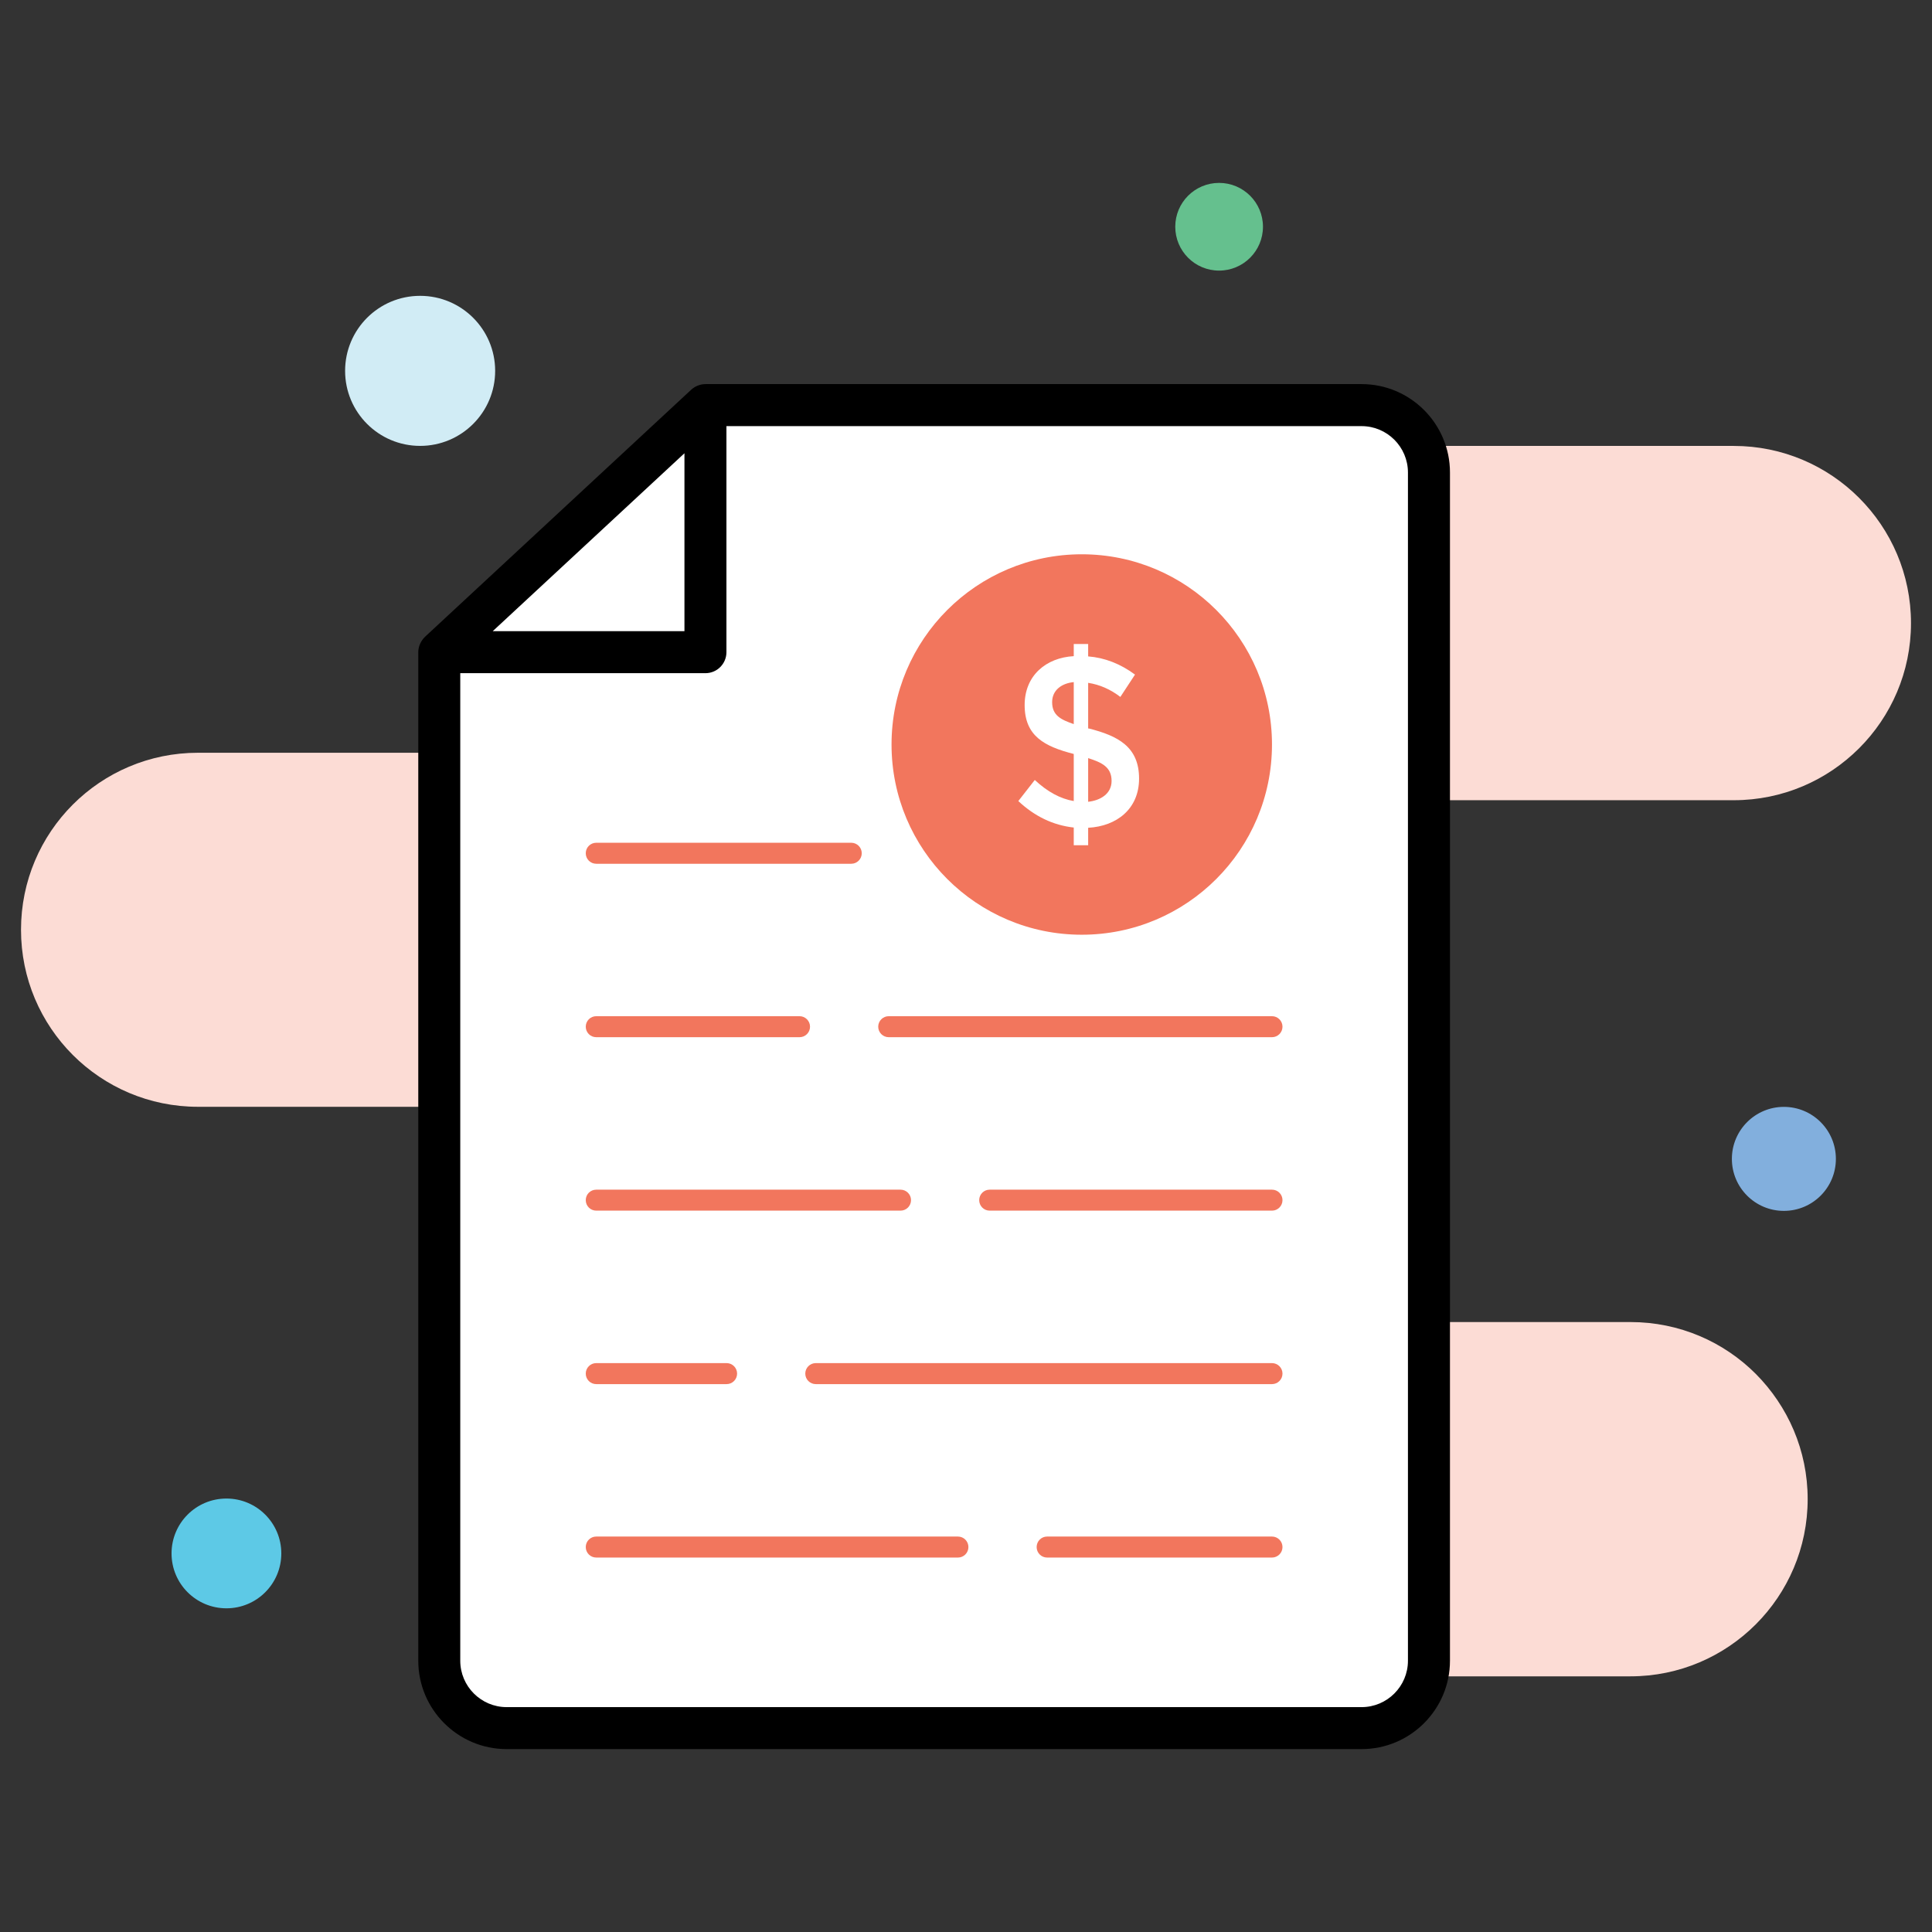 <svg xmlns="http://www.w3.org/2000/svg" width="48" height="48" viewBox="0 0 48 48" fill="none">
  <rect x="0" y="0" width="48" height="48" fill="#333333" stroke="none"/>
  <path d="M13.8 27.498H4.92C2.489 27.498 0.522 25.531 0.522 23.1C0.522 20.669 2.489 18.702 4.92 18.702H13.8C16.232 18.702 18.204 20.669 18.204 23.1C18.204 25.531 16.232 27.498 13.8 27.498ZM47.478 15.482C47.478 17.909 45.506 19.881 43.075 19.881H32.938C30.512 19.881 28.539 17.909 28.539 15.482C28.539 13.051 30.512 11.079 32.938 11.079H43.075C45.506 11.079 47.478 13.051 47.478 15.482ZM43.623 34.135C44.416 34.933 44.911 36.029 44.911 37.244C44.911 39.675 42.939 41.648 40.508 41.648H20.066C18.851 41.648 17.75 41.152 16.957 40.359C16.159 39.561 15.668 38.46 15.668 37.244C15.668 34.818 17.635 32.846 20.066 32.846H40.508C41.724 32.846 42.825 33.336 43.623 34.135Z" fill="#FCDCD5"/>
  <path d="M17.527 10.065H33.828C34.753 10.065 35.502 10.815 35.502 11.739V41.26C35.502 42.185 34.753 42.934 33.828 42.934H12.588C11.663 42.934 10.914 42.185 10.914 41.26V16.203L17.527 10.065Z" fill="white"/>
  <path d="M21.149 21.46H14.814C14.669 21.46 14.553 21.343 14.553 21.199C14.553 21.055 14.669 20.938 14.814 20.938H21.149C21.293 20.938 21.41 21.055 21.41 21.199C21.41 21.343 21.293 21.46 21.149 21.46ZM19.864 25.769H14.814C14.669 25.769 14.553 25.652 14.553 25.508C14.553 25.364 14.669 25.247 14.814 25.247H19.864C20.008 25.247 20.125 25.364 20.125 25.508C20.125 25.652 20.008 25.769 19.864 25.769ZM31.602 25.769H22.08C21.936 25.769 21.819 25.652 21.819 25.508C21.819 25.364 21.936 25.247 22.08 25.247H31.602C31.746 25.247 31.863 25.364 31.863 25.508C31.863 25.652 31.746 25.769 31.602 25.769ZM22.373 30.078H14.814C14.669 30.078 14.553 29.962 14.553 29.817C14.553 29.673 14.669 29.557 14.814 29.557H22.373C22.517 29.557 22.634 29.673 22.634 29.817C22.634 29.962 22.517 30.078 22.373 30.078ZM31.602 30.078H24.588C24.444 30.078 24.328 29.962 24.328 29.817C24.328 29.673 24.444 29.557 24.588 29.557H31.602C31.746 29.557 31.863 29.673 31.863 29.817C31.863 29.962 31.746 30.078 31.602 30.078ZM18.052 34.388H14.814C14.669 34.388 14.553 34.271 14.553 34.127C14.553 33.983 14.669 33.866 14.814 33.866H18.052C18.196 33.866 18.313 33.983 18.313 34.127C18.313 34.271 18.196 34.388 18.052 34.388ZM31.602 34.388H20.268C20.124 34.388 20.007 34.271 20.007 34.127C20.007 33.983 20.124 33.866 20.268 33.866H31.602C31.746 33.866 31.863 33.983 31.863 34.127C31.863 34.271 31.746 34.388 31.602 34.388ZM23.799 38.697H14.814C14.669 38.697 14.553 38.58 14.553 38.436C14.553 38.292 14.669 38.175 14.814 38.175H23.799C23.944 38.175 24.06 38.292 24.06 38.436C24.06 38.58 23.944 38.697 23.799 38.697ZM31.602 38.697H26.015C25.871 38.697 25.755 38.58 25.755 38.436C25.755 38.292 25.871 38.175 26.015 38.175H31.602C31.746 38.175 31.863 38.292 31.863 38.436C31.863 38.58 31.746 38.697 31.602 38.697Z" fill="#F2765D"/>
  <path fill-rule="evenodd" clip-rule="evenodd" d="M31.602 18.497C31.602 21.107 29.486 23.223 26.876 23.223C24.266 23.223 22.15 21.107 22.15 18.497C22.15 15.887 24.266 13.771 26.876 13.771C29.486 13.771 31.602 15.887 31.602 18.497ZM26.677 20.56V21L27.035 21V20.566C27.744 20.528 28.3 20.097 28.3 19.344C28.3 18.548 27.769 18.281 27.052 18.099H27.035V16.965C27.322 17.009 27.589 17.126 27.835 17.315L28.199 16.76C27.834 16.491 27.445 16.34 27.035 16.308V16H26.677V16.302C25.989 16.34 25.457 16.783 25.457 17.517C25.457 18.285 25.945 18.544 26.677 18.732V19.902C26.345 19.846 26.022 19.671 25.709 19.378L25.3 19.902C25.707 20.284 26.166 20.503 26.677 20.56ZM26.677 17.99C26.361 17.881 26.14 17.776 26.14 17.445C26.14 17.137 26.39 16.974 26.677 16.947V17.99ZM27.035 18.835C27.369 18.943 27.617 19.053 27.617 19.402C27.617 19.725 27.336 19.887 27.035 19.92V18.835Z" fill="#F2765D"/>
  <path d="M33.828 9.543H17.526C17.399 9.543 17.265 9.596 17.172 9.683L10.559 15.821C10.556 15.823 10.555 15.826 10.553 15.828C10.473 15.905 10.392 16.044 10.392 16.203V41.26C10.392 42.471 11.377 43.456 12.588 43.456H33.828C35.039 43.456 36.024 42.471 36.024 41.26V11.739C36.024 10.528 35.039 9.543 33.828 9.543ZM17.005 11.261V15.681H12.242L17.005 11.261ZM34.98 41.26C34.98 41.896 34.463 42.413 33.828 42.413H12.588C11.952 42.413 11.435 41.896 11.435 41.26V16.725H17.526C17.815 16.725 18.048 16.491 18.048 16.203V10.587H33.828C34.463 10.587 34.98 11.104 34.98 11.739V41.26Z" fill="black"/>
  <path d="M10.438 11.078C11.467 11.078 12.302 10.243 12.302 9.214C12.302 8.184 11.467 7.35 10.438 7.35C9.408 7.35 8.574 8.184 8.574 9.214C8.574 10.243 9.408 11.078 10.438 11.078Z" fill="#D1ECF5"/>
  <path d="M44.32 30.084C45.034 30.084 45.612 29.506 45.612 28.792C45.612 28.079 45.034 27.5 44.32 27.5C43.607 27.5 43.028 28.079 43.028 28.792C43.028 29.506 43.607 30.084 44.32 30.084Z" fill="#82AFDD"/>
  <path d="M5.626 39.958C6.379 39.958 6.989 39.348 6.989 38.595C6.989 37.841 6.379 37.231 5.626 37.231C4.872 37.231 4.262 37.841 4.262 38.595C4.262 39.348 4.872 39.958 5.626 39.958Z" fill="#5DC9E6"/>
  <path d="M30.288 6.723C30.89 6.723 31.378 6.235 31.378 5.633C31.378 5.032 30.89 4.544 30.288 4.544C29.686 4.544 29.199 5.032 29.199 5.633C29.199 6.235 29.686 6.723 30.288 6.723Z" fill="#65C08E"/>
</svg>